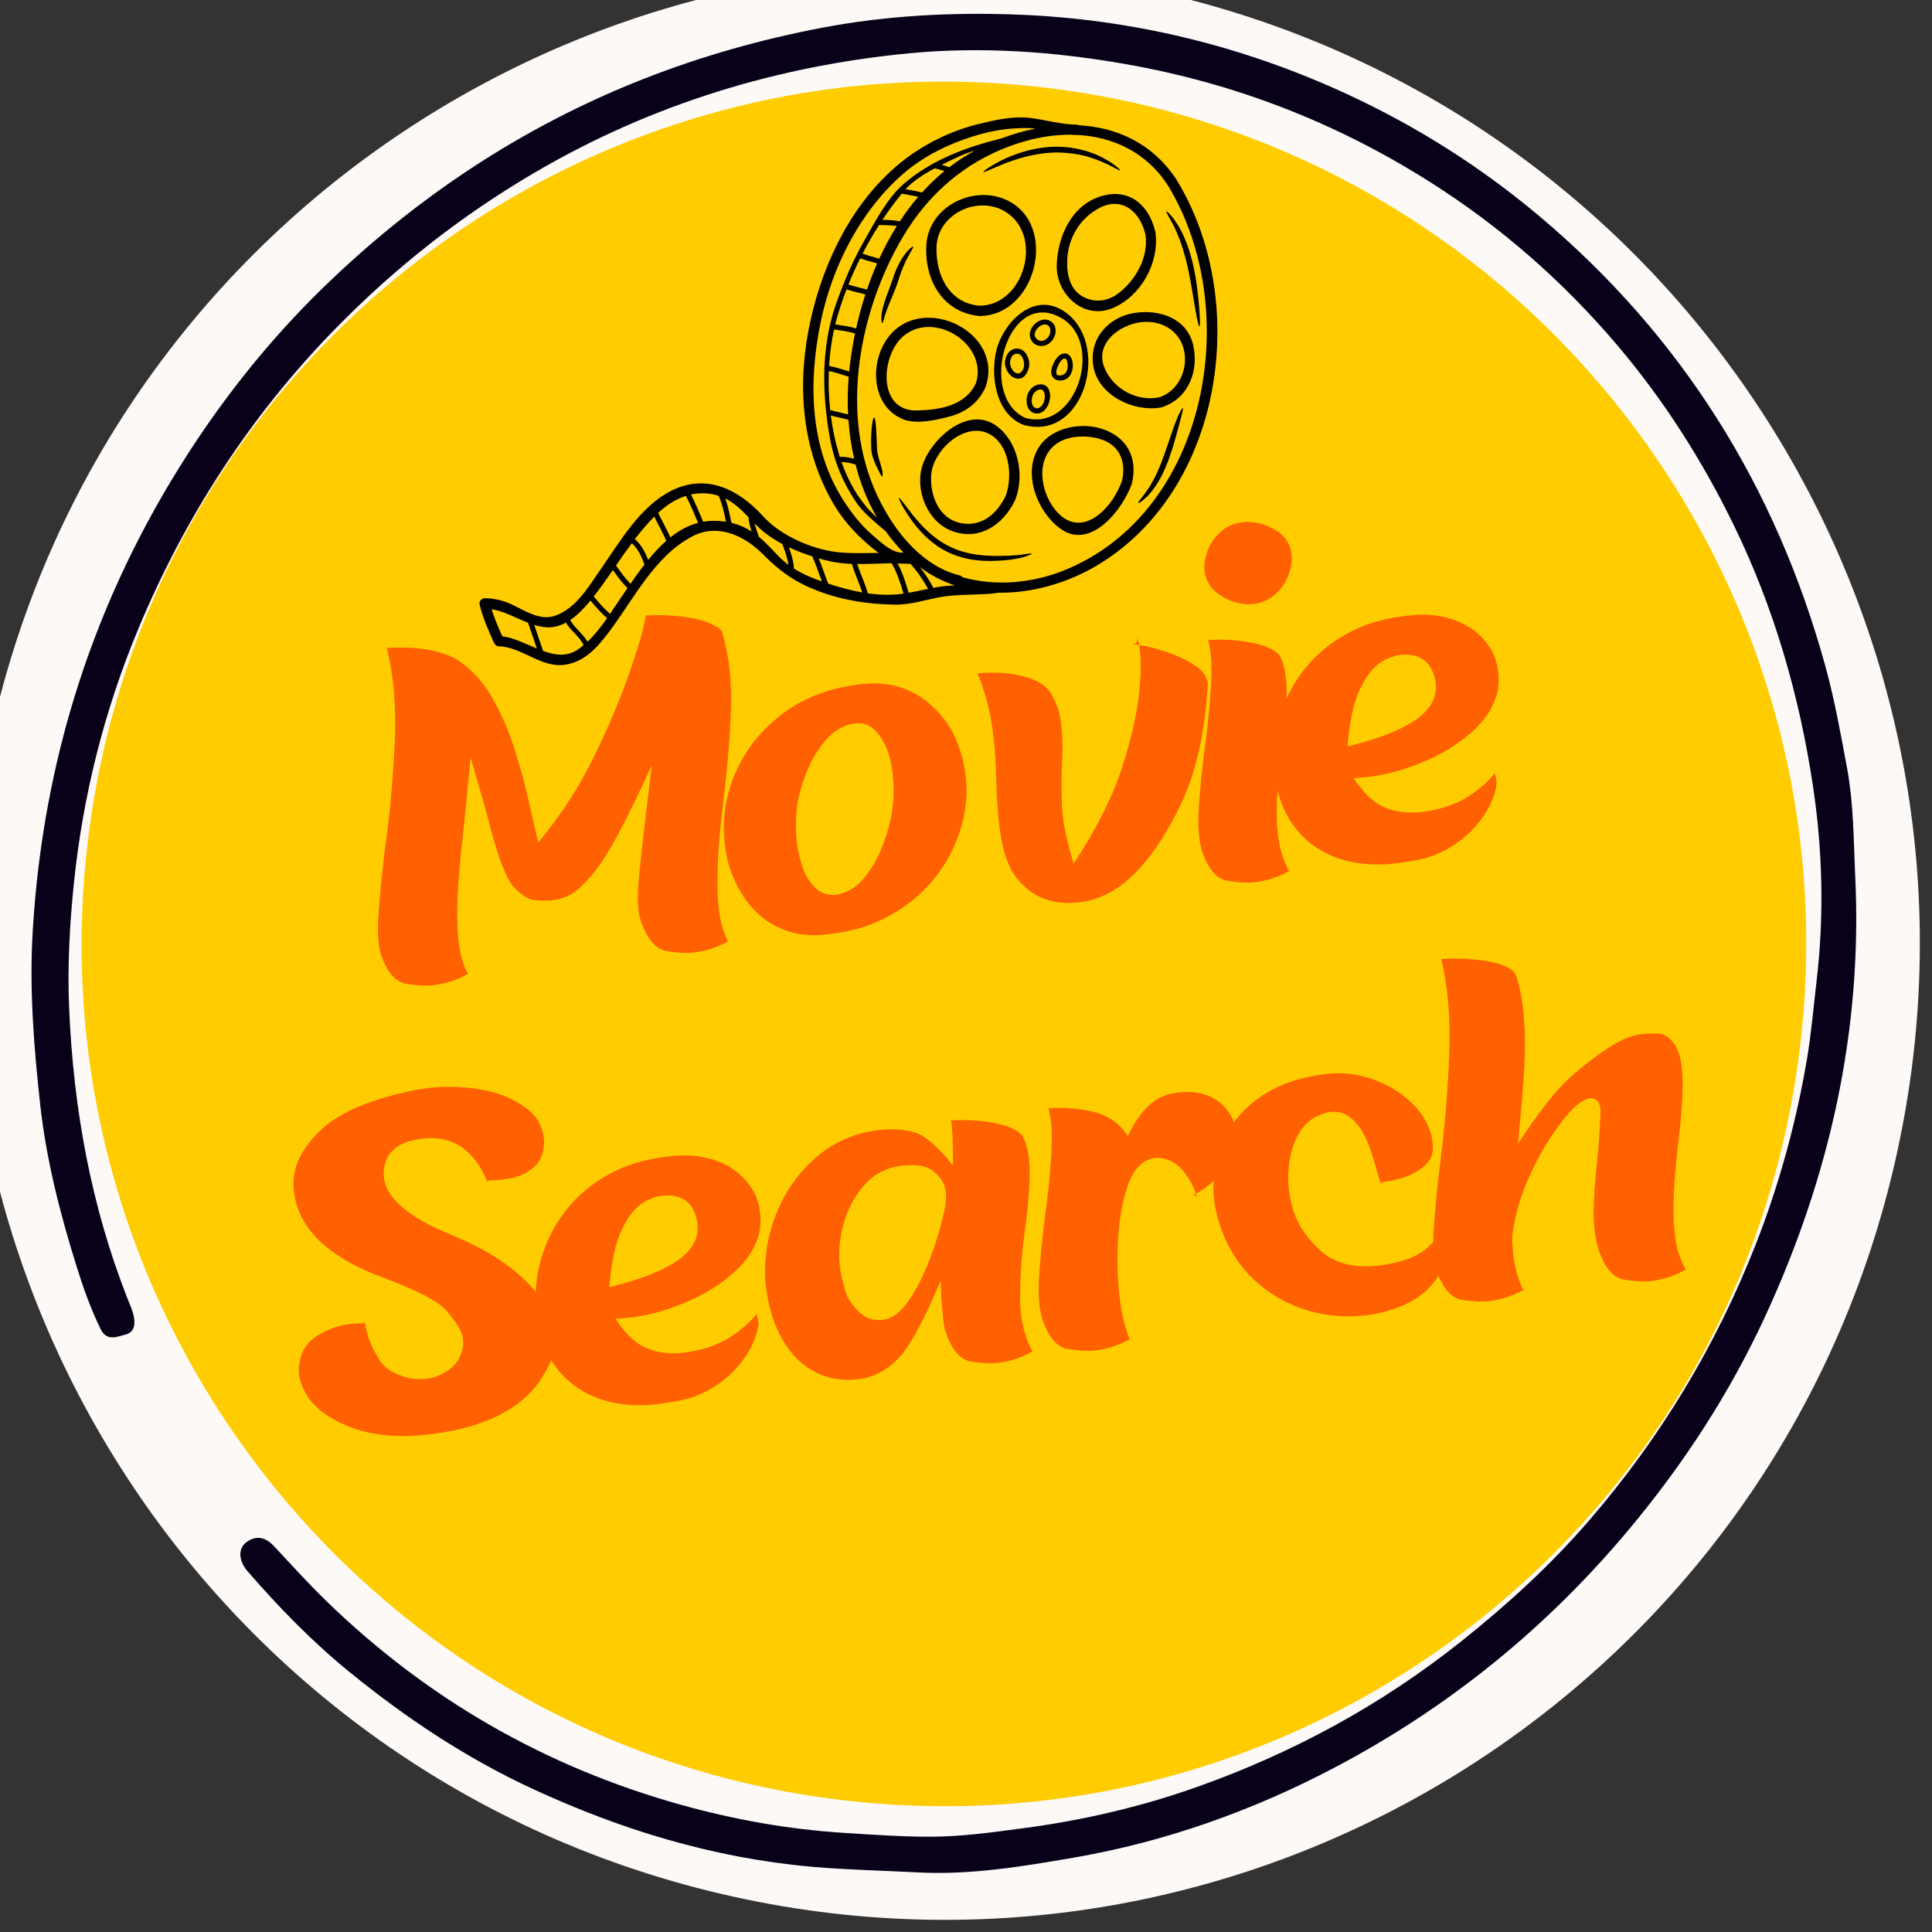 <svg xmlns="http://www.w3.org/2000/svg" xmlns:xlink="http://www.w3.org/1999/xlink" width="500" zoomAndPan="magnify" viewBox="0 0 375 375" height="500" preserveAspectRatio="xMidYMid meet" version="1.0"><rect x="0" y="0" width="375" height="375" fill="#333333" stroke="none"/><defs><g/><clipPath id="379fa5d17b"><path d="M 0 0 L 373 0 L 373 373 L 0 373 Z M 0 0 " clip-rule="nonzero"/></clipPath><clipPath id="bf89c1b00a"><path d="M 39.184 -42.59 L 409.023 39.184 L 327.25 409.023 L -42.59 327.25 Z M 39.184 -42.59 " clip-rule="nonzero"/></clipPath><clipPath id="b18e8435cd"><path d="M 224.102 -1.703 C 121.973 -24.285 20.875 40.203 -1.703 142.332 C -24.285 244.461 40.203 345.559 142.332 368.137 C 244.461 390.719 345.559 326.23 368.137 224.102 C 390.719 121.973 326.23 20.875 224.102 -1.703 " clip-rule="nonzero"/></clipPath><clipPath id="a2859cd6b7"><path d="M 6 2 L 361 2 L 361 364 L 6 364 Z M 6 2 " clip-rule="nonzero"/></clipPath><clipPath id="2deba83b08"><path d="M 367.293 357.539 L 12.023 370.312 L -0.965 9.047 L 354.305 -3.727 Z M 367.293 357.539 " clip-rule="nonzero"/></clipPath><clipPath id="17255fbcf3"><path d="M 367.293 357.539 L 12.023 370.312 L -0.965 9.047 L 354.305 -3.727 Z M 367.293 357.539 " clip-rule="nonzero"/></clipPath><clipPath id="9745506d21"><path d="M 15 15 L 351 15 L 351 351 L 15 351 Z M 15 15 " clip-rule="nonzero"/></clipPath><clipPath id="50ef8df666"><path d="M -2.773 329.582 L 36.848 -2.781 L 369.211 36.84 L 329.59 369.203 Z M -2.773 329.582 " clip-rule="nonzero"/></clipPath><clipPath id="27715338f6"><path d="M 17.035 163.402 C 6.094 255.18 71.629 338.453 163.406 349.395 C 255.188 360.336 338.457 294.801 349.398 203.023 C 360.34 111.242 294.809 27.973 203.027 17.031 C 111.246 6.09 27.977 71.621 17.035 163.402 " clip-rule="nonzero"/></clipPath><clipPath id="ecfb404f6e"><path d="M 93 22.586 L 237 22.586 L 237 129.836 L 93 129.836 Z M 93 22.586 " clip-rule="nonzero"/></clipPath></defs><g clip-path="url(#379fa5d17b)"><g clip-path="url(#bf89c1b00a)"><g clip-path="url(#b18e8435cd)"><path fill="#fdf9f7" d="M 39.184 -42.59 L 409.023 39.184 L 327.25 409.023 L -42.59 327.25 Z M 39.184 -42.59 " fill-opacity="1" fill-rule="nonzero"/></g></g></g><g clip-path="url(#a2859cd6b7)"><g clip-path="url(#2deba83b08)"><g clip-path="url(#17255fbcf3)"><path fill="#0b0019" d="M 360.074 169.559 C 361.613 199.863 355.129 228.566 342.422 255.93 C 335.602 270.602 326.824 284.07 316.438 296.551 C 300.387 315.836 281.324 331.332 259.164 343.023 C 243.133 351.477 226.18 357.504 208.332 360.582 C 198.402 362.293 188.332 363.969 178.191 363.434 C 171.344 363.07 164.484 362.949 157.625 362.34 C 138.484 360.645 120.547 355.176 103.27 347.164 C 90.445 341.219 78.773 333.441 67.816 324.52 C 60.586 318.629 54.129 312 48.047 304.973 C 46.359 303.023 46.156 300.668 47.707 299.441 C 49.672 297.887 51.539 298.355 53.18 300.105 C 56.512 303.66 59.762 307.281 63.266 310.684 C 82.906 329.785 105.918 343 132.301 350.348 C 142.609 353.215 153.07 355.074 163.793 355.758 C 169.391 356.113 175.016 356.512 180.594 356.504 C 186.555 356.5 192.543 355.66 198.48 354.875 C 210.012 353.359 221.324 350.75 232.293 346.863 C 250.918 340.258 268.055 330.973 283.566 318.629 C 292.551 311.48 300.984 303.781 308.465 295.102 C 322.23 279.145 333.012 261.348 340.719 241.715 C 345.324 229.984 348.645 217.914 350.742 205.488 C 351.59 200.469 352.008 195.414 352.602 190.371 C 354.098 177.656 353.762 164.906 351.867 152.383 C 349.219 134.887 344.324 117.91 336.5 101.879 C 330.379 89.336 322.949 77.66 313.93 67.027 C 303.312 54.52 291.105 43.84 277.168 35.074 C 259.082 23.688 239.586 16.152 218.539 12.453 C 204.574 9.996 190.504 8.996 176.43 10.348 C 150.84 12.816 126.68 20.199 104.375 33.152 C 89.875 41.578 76.812 51.809 65.062 63.844 C 48.512 80.793 35.957 100.25 26.867 122.012 C 20.254 137.844 16.102 154.367 14.344 171.418 C 13.516 179.48 13.07 187.625 13.422 195.75 C 14.25 215.035 17.609 233.832 24.68 251.883 C 25.125 253.016 25.648 254.141 25.926 255.312 C 26.293 256.852 26.156 258.594 24.418 259.02 C 22.809 259.414 20.754 260.473 19.535 257.984 C 17.629 254.09 16.18 250.02 14.898 245.918 C 11.691 235.66 9.016 225.262 7.82 214.539 C 6.57 203.297 5.672 191.965 6.352 180.707 C 8.344 147.363 18.246 116.441 36.355 88.266 C 43.836 76.637 52.465 65.863 62.344 56.203 C 80.441 38.52 101.129 24.695 124.77 15.379 C 136.059 10.934 147.664 7.645 159.551 5.387 C 172.043 3.008 184.762 2.359 197.379 2.832 C 219.773 3.664 241.301 8.914 261.68 18.367 C 275.09 24.586 287.488 32.449 298.82 41.984 C 326.516 65.297 344.758 94.605 354.32 129.371 C 356.125 135.941 357.324 142.691 358.57 149.398 C 359.781 156.047 359.773 162.816 360.074 169.559 Z M 360.074 169.559 " fill-opacity="1" fill-rule="nonzero"/></g></g></g><g clip-path="url(#9745506d21)"><g clip-path="url(#50ef8df666)"><g clip-path="url(#27715338f6)"><path fill="#ffcc00" d="M -2.773 329.582 L 36.848 -2.781 L 369.211 36.84 L 329.59 369.203 Z M -2.773 329.582 " fill-opacity="1" fill-rule="nonzero"/></g></g></g><path fill="#000000" d="M 232.777 59.91 C 232.938 62.039 232.969 63.363 232.812 63.379 C 232.668 63.398 232.355 62.109 231.996 60.008 C 231.621 57.906 231.223 55 230.535 51.859 C 230.18 50.293 229.77 48.828 229.336 47.516 C 228.875 46.207 228.418 45.055 227.949 44.109 C 227.039 42.25 226.254 41.145 226.41 41.047 C 226.516 40.973 227.492 41.859 228.648 43.73 C 229.227 44.652 229.785 45.824 230.309 47.16 C 230.816 48.5 231.273 50.012 231.637 51.621 C 232.332 54.832 232.609 57.785 232.777 59.91 " fill-opacity="1" fill-rule="nonzero"/><path fill="#000000" d="M 225.031 77.113 C 229.109 75.789 231.062 70.75 229.449 66.812 C 227.906 63.078 223.746 61.77 220.004 62.828 C 216.352 63.863 212.68 67.098 214.352 71.328 C 215.984 75.457 220.695 78.035 225.031 77.113 Z M 231.59 66.957 C 232.73 71.875 230.758 77.172 225.84 78.93 C 225.758 78.98 225.668 79.016 225.555 79.035 C 225.449 79.078 225.352 79.082 225.258 79.094 C 220.062 80.016 213.215 76.777 212.223 71.137 C 211.301 65.906 215.016 61.566 220.156 60.746 C 224.922 59.988 230.355 61.695 231.59 66.957 " fill-opacity="1" fill-rule="nonzero"/><path fill="#000000" d="M 229.57 79.219 C 229.727 79.277 229.418 80.391 228.938 82.184 C 228.453 83.977 227.816 86.477 226.844 89.184 C 226.34 90.539 225.777 91.805 225.18 92.914 C 224.559 94.004 223.922 94.957 223.285 95.684 C 222.012 97.152 221.008 97.727 220.918 97.633 C 220.785 97.512 221.645 96.672 222.656 95.191 C 223.18 94.453 223.715 93.504 224.262 92.43 C 224.781 91.348 225.305 90.121 225.789 88.797 C 226.742 86.152 227.492 83.684 228.188 81.938 C 228.859 80.184 229.43 79.156 229.57 79.219 " fill-opacity="1" fill-rule="nonzero"/><g clip-path="url(#ecfb404f6e)"><path fill="#000000" d="M 104.203 125.875 C 103.625 124.211 103.082 122.539 102.492 120.875 C 100.129 119.969 97.922 118.656 95.418 118.246 C 95.973 120.043 96.734 121.785 97.496 123.504 C 99.672 123.766 101.949 124.941 104.203 125.875 Z M 112.098 126.109 C 112.504 125.84 112.891 125.547 113.266 125.23 C 112.504 123.523 110.777 122.449 109.848 120.852 C 108.656 121.492 107.355 121.863 105.961 121.742 C 105.176 121.68 104.426 121.52 103.691 121.293 C 104.281 122.977 104.824 124.672 105.422 126.352 C 107.73 127.18 109.996 127.516 112.098 126.109 Z M 117.836 119.977 C 116.629 118.965 115.613 117.766 114.605 116.559 C 114.531 116.656 114.453 116.75 114.375 116.848 C 113.355 118.078 112.113 119.383 110.684 120.344 C 111.508 121.902 113.152 122.992 114.027 124.562 C 115.457 123.223 116.688 121.621 117.836 119.977 Z M 120.629 115.844 C 121.008 115.297 121.395 114.727 121.801 114.145 C 120.723 113.086 119.832 111.871 118.961 110.641 C 117.762 112.383 116.551 114.113 115.246 115.77 C 116.238 116.957 117.234 118.137 118.406 119.152 C 119.168 118.031 119.898 116.906 120.629 115.844 Z M 125.094 109.578 C 124.551 108.074 123.84 106.492 122.629 105.441 C 121.57 106.855 120.566 108.305 119.566 109.77 C 120.438 111 121.316 112.227 122.383 113.305 C 123.227 112.086 124.129 110.809 125.094 109.578 Z M 129.332 104.961 C 128.625 103.359 127.77 101.848 126.984 100.285 C 125.629 101.656 124.395 103.113 123.227 104.637 C 124.445 105.676 125.223 107.168 125.809 108.672 C 126.902 107.336 128.066 106.07 129.332 104.961 Z M 135.5 101.488 C 134.758 99.723 134.016 97.961 133.141 96.25 C 131.152 96.883 129.34 98.055 127.742 99.551 C 127.742 99.555 127.742 99.555 127.742 99.555 C 128.52 101.141 129.395 102.688 130.121 104.305 C 131.754 103 133.535 102 135.5 101.488 Z M 140.91 101.27 C 140.57 99.555 140.195 97.84 139.488 96.242 C 139.117 96.121 138.73 96.008 138.316 95.934 C 136.863 95.652 135.461 95.699 134.125 95.984 C 134.996 97.715 135.742 99.492 136.477 101.273 C 136.492 101.273 136.5 101.273 136.516 101.27 C 137.973 101.031 139.465 101.035 140.91 101.27 Z M 145.883 103.16 C 145.594 102.254 145.344 101.328 145.281 100.379 C 143.914 98.973 142.543 97.625 140.758 96.746 C 141.316 98.273 141.652 99.875 141.969 101.473 C 143.352 101.812 144.664 102.379 145.883 103.16 Z M 153.039 109.641 C 152.832 108.254 152.336 106.914 151.848 105.582 C 150.859 105.059 149.918 104.484 149.039 103.848 C 148.09 103.172 147.266 102.402 146.477 101.609 C 146.676 102.48 146.988 103.336 147.293 104.184 C 148.805 105.441 150.051 106.895 151.453 108.297 C 151.961 108.789 152.488 109.234 153.039 109.641 Z M 158.734 112.57 C 158.996 112.664 159.262 112.758 159.523 112.852 C 158.902 111.23 158.387 109.578 157.664 107.992 C 156.129 107.504 154.594 106.922 153.133 106.227 C 153.613 107.582 154.031 108.949 154.109 110.375 C 155.547 111.277 157.109 111.965 158.734 112.57 Z M 164.613 80.438 C 164.488 77.988 164.535 75.539 164.73 73.117 C 163.449 72.75 162.191 72.254 160.879 72.027 C 160.777 74.539 160.867 77.082 161.133 79.582 C 162.277 79.922 163.453 80.137 164.613 80.438 Z M 165.789 89.047 C 165.227 86.566 164.863 84.039 164.68 81.492 C 163.547 81.176 162.395 80.965 161.266 80.652 C 161.598 83.254 162.125 85.785 162.844 88.156 C 162.891 88.332 162.949 88.5 163.012 88.668 C 163.949 88.645 164.887 88.785 165.789 89.047 Z M 164.914 71.227 C 165.16 69.086 165.516 66.922 165.957 64.754 C 164.648 64.297 163.262 64.156 161.891 63.949 C 161.395 66.219 161.066 68.602 160.926 71.031 C 162.262 71.266 163.523 71.723 164.824 72.105 C 164.852 71.812 164.879 71.516 164.914 71.227 Z M 167.359 114.988 C 166.754 113.117 165.91 111.328 165.328 109.449 C 163.793 109.391 162.277 109.234 160.777 108.867 C 160.164 108.719 159.531 108.551 158.906 108.367 C 159.574 109.984 160.102 111.656 160.758 113.277 C 162.891 113.988 165.113 114.602 167.359 114.988 Z M 166.164 63.773 C 166.656 61.555 167.258 59.336 167.961 57.148 C 166.746 56.84 165.516 56.539 164.309 56.184 C 163.625 57.938 163.031 59.711 162.512 61.48 C 162.371 61.969 162.238 62.469 162.109 62.973 C 163.477 63.18 164.863 63.32 166.164 63.773 Z M 168.285 56.203 C 168.867 54.477 169.523 52.789 170.25 51.125 C 169.152 50.812 168.043 50.531 166.965 50.137 C 166.129 51.812 165.367 53.52 164.676 55.25 C 165.863 55.594 167.078 55.895 168.285 56.203 Z M 169.766 100.047 C 169.906 100.188 170.059 100.32 170.215 100.453 C 168.355 97.262 166.988 93.785 166.066 90.18 C 165.18 89.887 164.27 89.695 163.336 89.672 C 164.707 93.57 166.73 97.156 169.766 100.047 Z M 174.078 43.867 C 172.934 43.719 171.398 43.68 170.629 43.668 C 169.477 45.465 168.41 47.328 167.422 49.238 C 168.488 49.613 169.582 49.887 170.668 50.199 C 171.668 48.016 172.809 45.895 174.078 43.867 Z M 174.992 115.273 C 175.121 115.258 175.246 115.238 175.371 115.219 C 174.793 113.184 174.125 111.184 173.082 109.332 C 170.848 109.355 168.605 109.496 166.387 109.473 C 167.012 111.398 167.887 113.223 168.461 115.164 C 170.645 115.473 172.848 115.551 174.992 115.273 Z M 178.219 38.207 C 177.16 37.949 176.09 37.801 175.027 37.59 C 173.707 39.207 172.457 40.898 171.277 42.668 C 172.555 42.676 173.539 42.746 174.656 42.961 C 175.75 41.297 176.934 39.707 178.219 38.207 Z M 176.359 115.062 C 177.629 114.844 178.887 114.555 180.145 114.293 C 179.18 112.562 178.074 110.949 176.746 109.473 C 176.488 109.449 176.223 109.426 175.965 109.41 C 175.387 109.402 174.801 109.422 174.223 109.344 C 175.176 111.156 175.809 113.094 176.359 115.062 Z M 183.312 33.203 C 182.691 33 182.074 32.812 181.434 32.672 C 179.312 33.801 177.234 35.129 175.766 36.715 C 176.836 36.914 177.906 37.086 178.957 37.371 C 180.305 35.875 181.754 34.484 183.312 33.203 Z M 184.5 113.668 C 184.773 113.66 185.051 113.645 185.32 113.629 C 183.012 112.855 180.809 111.734 178.77 110.234 C 178.715 110.191 178.652 110.156 178.582 110.113 C 179.559 111.359 180.414 112.691 181.176 114.098 C 182.281 113.887 183.387 113.723 184.5 113.668 Z M 188.895 29.41 C 188.914 29.398 188.934 29.387 188.957 29.375 C 188.918 29.355 188.895 29.328 188.879 29.305 C 187.844 29.656 186.816 30.051 185.832 30.52 C 184.883 30.961 183.836 31.449 182.781 31.984 C 183.203 32.102 183.629 32.242 184.059 32.395 C 184.117 32.414 184.168 32.453 184.215 32.488 C 185.688 31.359 187.238 30.316 188.895 29.41 Z M 200.98 24.957 C 200.543 24.91 200.094 24.867 199.652 24.863 C 196.59 24.797 193.504 25.172 190.539 25.984 C 185.051 27.488 179.652 29.957 175.309 33.73 C 166.965 41 161.539 51.699 159.305 62.461 C 156.883 74.121 157.109 86.891 163.766 97.211 C 165.328 99.617 167.109 101.957 169.32 103.828 C 170.848 105.121 173.18 107.488 175.363 107.246 C 174.098 105.965 172.961 104.594 171.934 103.145 C 169.805 101.301 167.523 99.555 165.992 97.219 C 163.602 93.594 161.938 89.637 161.145 85.352 C 160.309 80.816 159.852 76.164 160.012 71.551 C 159.977 71.422 159.98 71.281 160.027 71.172 C 160.145 68.551 160.461 65.949 161.023 63.391 C 161.035 63.344 161.047 63.297 161.062 63.25 C 161.383 61.82 161.781 60.402 162.27 59.008 C 163.766 54.758 165.535 50.598 167.77 46.688 C 169.859 43.039 172.184 38.473 175.418 35.688 C 180.941 30.945 187.594 28.559 194.473 26.832 C 196.594 26.035 198.781 25.395 200.98 24.957 Z M 206.414 110.762 C 234.656 99.473 241.473 59.84 226.527 35.734 C 222.383 29.523 216.031 26.578 209.184 26.195 C 209.133 26.203 209.074 26.207 209.023 26.207 C 208.664 26.203 208.305 26.184 207.953 26.148 C 205.027 26.125 202.027 26.543 199.094 27.371 C 188.746 30.277 180.59 36.871 175.152 46.129 C 166.73 60.461 162.957 80.398 170.199 96.012 C 172.238 100.41 175.109 104.699 178.887 107.828 C 178.957 107.875 179.016 107.922 179.074 107.984 C 179.281 108.156 179.5 108.328 179.73 108.496 C 181.805 110.02 183.664 111.016 186.238 111.672 C 186.484 111.734 186.66 111.859 186.77 112.023 C 193.148 113.852 200.293 113.199 206.414 110.762 Z M 228.262 34.73 C 242.801 58.195 237.621 95.316 212.645 109.918 C 207.031 113.191 200.293 115.156 193.723 115.043 C 193.645 115.078 193.555 115.102 193.461 115.109 C 189.801 115.582 186.016 115.242 182.379 115.922 C 179.582 116.453 176.668 117.387 173.797 117.359 C 168.77 117.301 163.883 116.59 159.156 114.848 C 154.559 113.148 151.527 111.062 148.113 107.602 C 144.605 104.047 139.41 101.547 134.547 104.023 C 127.141 107.789 123.082 116.176 118.266 122.582 C 116.039 125.551 113.605 128.383 109.766 129.012 C 105.125 129.773 101.375 125.59 96.84 125.445 C 96.453 125.434 96.176 125.238 96.023 124.977 C 95.965 124.91 95.91 124.832 95.863 124.73 C 94.809 122.348 93.707 119.922 93.105 117.375 C 92.984 116.871 93.23 116.484 93.578 116.285 C 93.734 116.172 93.934 116.102 94.172 116.109 C 96.004 116.172 97.699 116.547 99.367 117.336 C 101.73 118.465 104.652 120.406 107.406 119.617 C 111.684 118.371 114.242 113.855 116.652 110.406 C 120.371 105.078 124.227 98.34 130.23 95.293 C 137.051 91.82 143.328 94.926 148.121 100.211 C 151.688 104.148 158.176 106.895 163.477 107.262 C 165.84 107.422 168.199 107.363 170.559 107.328 C 166.902 104.605 163.734 101.285 161.477 97.273 C 155.387 86.453 154.676 73.902 157.379 61.938 C 159.961 50.484 165.547 39.145 174.75 31.617 C 179.109 28.059 184.543 25.383 190.008 24.051 C 193.035 23.316 196.516 22.535 199.652 22.859 C 202.801 23.191 205.84 24.176 209.023 24.207 C 209.195 24.207 209.34 24.25 209.465 24.316 C 216.781 24.723 223.637 27.801 228.262 34.73 " fill-opacity="1" fill-rule="nonzero"/></g><path fill="#000000" d="M 216.883 57.078 C 220.344 54.582 222.984 49.957 222.344 45.59 C 221.371 41.223 217.887 38.012 213.379 40.375 C 209.598 42.344 207.309 46.227 207.145 50.5 C 207.031 53.418 207.727 56.582 210.727 57.848 C 212.82 58.734 215.047 58.406 216.883 57.078 Z M 224.293 45.309 C 225 51.094 221.41 57.48 216.047 59.773 C 210.344 62.211 204.898 57.094 205.117 51.344 C 205.32 45.824 208.016 39.816 213.715 38.086 C 219.086 36.449 222.973 39.711 224.203 44.832 C 224.23 44.898 224.25 44.973 224.266 45.059 C 224.285 45.148 224.293 45.23 224.293 45.309 " fill-opacity="1" fill-rule="nonzero"/><path fill="#000000" d="M 217.785 93.285 C 218.656 89.559 217.25 86.234 213.363 85.164 C 210.547 84.398 206.828 84.504 204.523 86.566 C 201.102 89.621 202.051 95.312 204.605 98.684 C 209.555 105.223 215.902 98.863 217.785 93.285 Z M 213.895 83.238 C 218.707 84.824 220.793 88.703 219.762 93.551 C 219.75 93.641 219.738 93.727 219.707 93.812 C 219.688 93.898 219.66 93.973 219.625 94.047 C 217.883 98.883 211.738 106.82 205.898 102.668 C 201.246 99.363 198.27 91.547 201.875 86.469 C 204.398 82.914 209.941 81.938 213.895 83.238 " fill-opacity="1" fill-rule="nonzero"/><path fill="#000000" d="M 216.609 32.25 C 217.184 32.703 217.473 32.984 217.426 33.047 C 217.375 33.102 217.004 32.953 216.375 32.617 C 215.762 32.27 214.844 31.82 213.691 31.32 C 213.102 31.102 212.484 30.816 211.77 30.621 C 211.422 30.52 211.062 30.395 210.688 30.289 C 210.305 30.211 209.914 30.117 209.508 30.027 C 207.898 29.711 206.098 29.539 204.199 29.621 C 200.391 29.816 197.055 30.926 194.719 31.852 C 192.387 32.789 190.965 33.535 190.879 33.379 C 190.828 33.254 192.07 32.289 194.395 31.121 C 196.695 29.992 200.137 28.703 204.141 28.496 C 206.141 28.406 208.051 28.621 209.738 29.016 C 210.156 29.133 210.562 29.234 210.953 29.34 C 211.344 29.465 211.719 29.609 212.078 29.742 C 212.809 29.98 213.434 30.332 214.027 30.602 C 215.172 31.215 216.059 31.785 216.609 32.25 " fill-opacity="1" fill-rule="nonzero"/><path fill="#000000" d="M 207.238 71.219 C 207.258 70.816 207.246 69.68 206.676 69.598 C 206.027 69.504 205.363 70.918 205.211 71.371 C 205.086 71.73 204.926 72.195 205.07 72.578 C 205.211 72.918 205.668 72.891 205.992 72.855 C 206.797 72.703 207.199 72.004 207.238 71.219 Z M 206.727 68.602 C 207.887 68.648 208.281 70.16 208.234 71.098 C 208.176 72.34 207.566 73.594 206.242 73.824 C 206.211 73.828 206.195 73.824 206.164 73.824 C 206.148 73.828 206.133 73.836 206.109 73.844 C 204.445 74.023 203.676 72.75 204.203 71.234 C 204.562 70.191 205.414 68.555 206.727 68.602 " fill-opacity="1" fill-rule="nonzero"/><path fill="#000000" d="M 198.949 81.086 C 208.934 83.973 214.375 66.516 206.008 61.723 C 195.5 55.688 189.707 76.777 198.949 81.086 Z M 206.004 60.102 C 215.957 65.812 210.773 86.023 198.535 82.43 C 198.488 82.418 198.457 82.391 198.422 82.371 C 198.398 82.367 198.383 82.367 198.367 82.355 C 193.199 80.074 192.188 72.816 193.434 67.875 C 194.699 62.844 200.25 56.809 206.004 60.102 " fill-opacity="1" fill-rule="nonzero"/><path fill="#000000" d="M 201.152 65.73 C 202.52 67.137 204.543 64.895 203.676 63.426 C 202.613 61.961 199.918 64.441 201.152 65.73 Z M 204.543 62.922 C 205.285 64.168 204.789 65.75 203.691 66.617 C 202.672 67.422 201.043 67.352 200.277 66.215 C 198.645 63.773 202.473 60.547 204.398 62.766 C 204.449 62.801 204.5 62.848 204.543 62.922 " fill-opacity="1" fill-rule="nonzero"/><path fill="#000000" d="M 201.176 79.254 C 203.004 79.297 203.363 75.422 201.867 75.602 C 201.004 75.707 200.43 76.457 200.305 77.266 C 200.176 78.07 200.281 79.051 201.176 79.254 Z M 202.117 74.605 C 204.992 74.734 203.965 80.469 201.117 80.258 C 201.09 80.258 201.07 80.246 201.043 80.238 C 201.023 80.238 201.004 80.246 200.98 80.246 C 199.41 79.969 199.051 78.195 199.363 76.855 C 199.668 75.602 200.777 74.539 202.117 74.605 " fill-opacity="1" fill-rule="nonzero"/><path fill="#000000" d="M 200.281 107.477 C 200.305 107.551 199.914 107.715 199.168 107.969 C 198.426 108.25 197.316 108.473 195.918 108.66 C 195.223 108.723 194.445 108.82 193.633 108.832 C 193.227 108.855 192.809 108.867 192.375 108.879 C 191.93 108.875 191.469 108.863 191.004 108.855 C 189.145 108.77 187.074 108.438 185.035 107.633 C 183 106.836 181.258 105.621 179.891 104.344 C 178.504 103.074 177.469 101.738 176.664 100.602 C 175.078 98.277 174.379 96.703 174.488 96.633 C 174.641 96.543 175.594 97.98 177.293 100.117 C 178.164 101.18 179.23 102.406 180.574 103.574 C 181.922 104.742 183.547 105.84 185.445 106.586 C 189.262 108.098 193.148 107.93 195.855 107.867 C 197.211 107.789 198.312 107.68 199.066 107.539 C 199.824 107.43 200.262 107.395 200.281 107.477 " fill-opacity="1" fill-rule="nonzero"/><path fill="#000000" d="M 197.152 72.375 C 198.129 72.855 198.785 71.652 198.781 70.824 C 198.781 70.078 198.488 68.852 197.598 68.68 C 196.559 68.488 196.078 69.57 196.043 70.422 C 196.078 71.137 196.48 72.043 197.152 72.375 Z M 197.492 67.652 C 198.973 67.695 199.871 69.523 199.777 70.824 C 199.691 72.062 198.855 73.77 197.336 73.477 C 195.965 73.223 195.113 71.734 195.047 70.422 C 195.105 69.008 195.949 67.617 197.492 67.652 " fill-opacity="1" fill-rule="nonzero"/><path fill="#000000" d="M 195.203 96.273 C 196.445 92.859 196.086 87.672 193.246 85.094 C 188.43 80.711 180.977 86.98 180.727 92.379 C 180.547 96.219 182.219 100.633 186.422 101.516 C 190.504 102.371 193.488 99.742 195.203 96.273 Z M 193.457 82.699 C 197.645 85.801 198.898 92.164 197.09 96.934 C 197.074 96.965 197.055 96.996 197.035 97.027 C 197.023 97.074 197.008 97.121 196.992 97.168 C 194.699 101.895 190.047 105.027 184.789 103.078 C 180.016 101.312 177.539 95.145 179.031 90.391 C 180.629 85.289 187.871 78.562 193.457 82.699 " fill-opacity="1" fill-rule="nonzero"/><path fill="#000000" d="M 190.117 59.34 C 198.949 59.293 202.688 45.398 194.926 40.965 C 189.562 37.898 181.879 41.629 181.77 48.07 C 181.664 53.441 184.227 58.828 190.117 59.34 Z M 194.133 38.348 C 205.676 42.016 201.773 60.945 190.406 61.332 C 190.32 61.34 190.227 61.352 190.117 61.34 C 190.016 61.34 189.922 61.332 189.832 61.301 C 182.797 60.523 179.293 54.004 179.828 47.289 C 180.375 40.484 187.93 36.371 194.133 38.348 " fill-opacity="1" fill-rule="nonzero"/><path fill="#000000" d="M 189.418 74.402 C 191.824 67.023 181.707 60.32 175.586 65.043 C 170.965 68.59 170.141 79.84 177.945 79.672 C 182.348 79.574 187.348 78.789 189.418 74.402 Z M 172.535 65.297 C 179.203 56.828 194.922 64.469 191.316 75.039 C 191.297 75.102 191.27 75.156 191.238 75.211 C 191.23 75.23 191.223 75.258 191.219 75.277 C 189.969 78.051 187.574 79.918 184.652 80.746 C 182.035 81.484 177.852 82.461 175.219 81.352 C 169.039 78.754 168.715 70.133 172.535 65.297 " fill-opacity="1" fill-rule="nonzero"/><path fill="#000000" d="M 177.242 47.879 C 177.367 48 176.824 48.723 176.164 49.984 C 175.82 50.605 175.469 51.387 175.125 52.262 C 174.762 53.133 174.484 54.113 174.113 55.203 C 173.328 57.348 172.465 59.125 172.008 60.488 C 171.535 61.789 171.422 62.734 171.25 62.711 C 171.117 62.703 170.934 61.805 171.246 60.277 C 171.523 58.805 172.305 56.875 173.051 54.828 C 173.406 53.805 173.738 52.742 174.172 51.855 C 174.594 50.953 175.031 50.168 175.484 49.559 C 176.375 48.34 177.145 47.785 177.242 47.879 " fill-opacity="1" fill-rule="nonzero"/><path fill="#000000" d="M 171.09 90.707 C 171.383 91.746 171.391 92.441 171.246 92.473 C 171.09 92.5 170.816 91.918 170.348 90.988 C 170.117 90.512 169.84 89.945 169.586 89.266 C 169.523 89.09 169.469 88.918 169.406 88.738 C 169.352 88.539 169.305 88.34 169.254 88.141 C 169.191 87.926 169.188 87.75 169.148 87.551 C 169.133 87.441 169.117 87.391 169.109 87.234 L 169.102 86.926 C 168.98 83.629 169.379 81.059 169.664 81.051 C 170 81.051 170.105 83.707 170.219 86.844 L 170.223 87.141 C 170.223 87.172 170.246 87.316 170.258 87.395 C 170.285 87.586 170.297 87.809 170.34 87.957 C 170.371 88.125 170.406 88.293 170.438 88.453 C 170.484 88.621 170.531 88.785 170.57 88.945 C 170.762 89.59 170.949 90.184 171.09 90.707 " fill-opacity="1" fill-rule="nonzero"/><g fill="#ff6000" fill-opacity="1"><g transform="translate(74.373, 192.495)"><g><path d="M 60.312 -7.609 C 59.07 -7.453 57.352 -7.535 55.156 -7.859 C 52.957 -8.18 51.234 -10.164 49.984 -13.812 C 49.422 -15.625 49.289 -18.188 49.594 -21.5 C 49.895 -25.164 50.75 -32.672 52.156 -44.016 C 48.051 -35.066 44.926 -28.977 42.781 -25.75 C 40.633 -22.52 38.594 -20.281 36.656 -19.031 C 35.477 -18.344 34.207 -17.914 32.844 -17.75 C 32.125 -17.656 31.051 -17.656 29.625 -17.75 C 28.195 -17.844 26.676 -18.805 25.062 -20.641 C 23.988 -22.211 22.992 -24.484 22.078 -27.453 C 21.473 -29.348 20.891 -31.43 20.328 -33.703 C 19.836 -35.586 18.719 -39.504 16.969 -45.453 C 16.281 -38.578 15.801 -33.688 15.531 -30.781 C 14.07 -18.852 13.992 -10.711 15.297 -6.359 C 15.734 -4.867 16.125 -3.906 16.469 -3.469 C 14.406 -2.301 12.164 -1.566 9.75 -1.266 C 8.52 -1.109 6.801 -1.191 4.594 -1.516 C 2.395 -1.836 0.691 -3.828 -0.516 -7.484 C -1.035 -9.367 -1.156 -12.047 -0.875 -15.516 C -0.602 -18.984 -0.211 -22.93 0.297 -27.359 C 1.223 -33.836 1.863 -40.645 2.219 -47.781 C 2.582 -54.914 2.078 -61.227 0.703 -66.719 C 5.953 -67.062 10.258 -66.441 13.625 -64.859 L 13.891 -64.75 C 16.848 -62.914 19.254 -60.383 21.109 -57.156 C 22.961 -53.926 24.469 -50.438 25.625 -46.688 C 25.664 -46.562 26 -45.441 26.625 -43.328 C 27.258 -41.223 27.992 -38.242 28.828 -34.391 L 30.109 -28.969 C 34.516 -34.27 38.172 -39.926 41.078 -45.938 C 43.992 -51.957 46.352 -57.629 48.156 -62.953 C 49.957 -68.273 50.879 -71.629 50.922 -73.016 C 52.891 -73.172 55.066 -73.125 57.453 -72.875 C 59.848 -72.625 61.789 -72.188 63.281 -71.562 C 64.77 -70.945 65.613 -70.344 65.812 -69.75 C 67.145 -65.258 67.703 -60.176 67.484 -54.5 C 67.266 -48.82 66.789 -43.109 66.062 -37.359 C 64.582 -25.297 64.5 -17.055 65.812 -12.641 C 66.25 -11.18 66.633 -10.234 66.969 -9.797 C 64.945 -8.641 62.727 -7.91 60.312 -7.609 Z M 60.312 -7.609 "/></g></g></g><g fill="#ff6000" fill-opacity="1"><g transform="translate(141.556, 184.076)"><g><path d="M 20.922 -10.422 C 23.047 -10.836 24.852 -11.988 26.344 -13.875 C 27.832 -15.758 29.004 -17.863 29.859 -20.188 C 30.723 -22.508 31.297 -24.602 31.578 -26.469 C 31.867 -28.332 31.957 -30.254 31.844 -32.234 C 31.738 -34.223 31.438 -36.066 30.938 -37.766 C 30.344 -39.547 29.5 -41.023 28.406 -42.203 C 27.312 -43.391 25.879 -43.875 24.109 -43.656 C 21.941 -43.219 20.102 -42.094 18.594 -40.281 C 17.094 -38.477 15.883 -36.426 14.969 -34.125 C 14.062 -31.832 13.473 -29.754 13.203 -27.891 C 12.93 -26.035 12.852 -24.129 12.969 -22.172 C 13.094 -20.223 13.398 -18.43 13.891 -16.797 L 14.359 -15.344 C 14.68 -14.281 15.406 -13.133 16.531 -11.906 C 17.656 -10.688 19.117 -10.191 20.922 -10.422 Z M 19.938 -2.828 L 18.922 -2.703 C 15.379 -2.266 12.141 -2.77 9.203 -4.219 C 6.273 -5.676 3.891 -8.004 2.047 -11.203 C 1.242 -12.586 0.582 -14.078 0.062 -15.672 C -0.582 -17.805 -0.953 -20.125 -1.047 -22.625 C -1.16 -27.094 -0.195 -31.367 1.844 -35.453 C 3.883 -39.535 6.867 -43.008 10.797 -45.875 C 14.734 -48.75 19.594 -50.547 25.375 -51.266 C 30.926 -51.961 35.625 -50.52 39.469 -46.938 C 42 -44.625 43.801 -41.707 44.875 -38.188 C 46.562 -32.738 46.422 -27.297 44.453 -21.859 C 43.316 -18.648 41.625 -15.711 39.375 -13.047 C 37.133 -10.379 34.367 -8.141 31.078 -6.328 C 27.797 -4.516 24.082 -3.348 19.938 -2.828 Z M 19.938 -2.828 "/></g></g></g><g fill="#ff6000" fill-opacity="1"><g transform="translate(190.988, 177.882)"><g><path d="M 18.641 -2.766 C 17.398 -2.609 16.109 -2.586 14.766 -2.703 C 12.266 -3.016 10.156 -3.883 8.438 -5.312 C 6.727 -6.738 5.504 -8.359 4.766 -10.172 C 4.504 -10.805 4.27 -11.438 4.062 -12.062 C 3.156 -15.07 2.602 -19.609 2.406 -25.672 C 2.301 -32.785 1.598 -38.492 0.297 -42.797 C -0.285 -44.703 -0.812 -46.164 -1.281 -47.188 L -2.125 -47.078 C 1.227 -47.492 4.266 -47.391 6.984 -46.766 C 9.703 -46.148 11.586 -45.164 12.641 -43.812 C 13.41 -42.688 14 -41.477 14.406 -40.188 C 15.156 -37.758 15.395 -34.117 15.125 -29.266 C 15.031 -26.703 15.035 -24.051 15.141 -21.312 C 15.242 -18.57 16 -14.883 17.406 -10.25 C 21.82 -16.969 24.953 -23.18 26.797 -28.891 C 28.648 -34.598 29.789 -39.723 30.219 -44.266 C 30.57 -48.535 30.453 -51.672 29.859 -53.672 L 29.703 -54.125 C 29.859 -53.363 29.594 -52.941 28.906 -52.859 C 29.062 -52.867 29.785 -52.754 31.078 -52.516 C 32.367 -52.285 34.023 -51.816 36.047 -51.109 C 38.066 -50.41 39.844 -49.508 41.375 -48.406 C 42.375 -47.645 43.008 -46.812 43.281 -45.906 C 43.383 -45.645 43.445 -45.406 43.469 -45.188 C 42.906 -35.602 41.113 -27.719 38.094 -21.531 C 33.25 -11.582 27.879 -5.594 21.984 -3.562 C 20.898 -3.176 19.785 -2.91 18.641 -2.766 Z M 18.641 -2.766 "/></g></g></g><g fill="#ff6000" fill-opacity="1"><g transform="translate(233.496, 172.555)"><g><path d="M 10.078 -1.312 C 8.848 -1.156 7.125 -1.238 4.906 -1.562 C 2.688 -1.883 0.973 -3.875 -0.234 -7.531 C -0.859 -9.77 -1.047 -12.609 -0.797 -16.047 C -0.555 -19.484 -0.191 -23.145 0.297 -27.031 C 0.898 -31.27 1.316 -35.367 1.547 -39.328 C 1.773 -43.285 1.594 -46.281 1 -48.312 C 4 -48.531 6.898 -48.344 9.703 -47.75 C 12.504 -47.156 14.266 -46.273 14.984 -45.109 C 15.223 -44.66 15.426 -44.145 15.594 -43.562 C 16.102 -41.945 16.312 -39.77 16.219 -37.031 C 16.125 -34.301 15.836 -31.07 15.359 -27.344 C 14.016 -17.957 13.977 -11.191 15.25 -7.047 C 15.75 -5.391 16.25 -4.211 16.75 -3.516 C 14.719 -2.348 12.492 -1.613 10.078 -1.312 Z M 9.969 -55.328 C 8.539 -55.148 7.02 -55.359 5.406 -55.953 C 2.789 -57.004 1.164 -58.555 0.531 -60.609 C 0.07 -62.223 0.242 -64.039 1.047 -66.062 C 2.117 -68.344 3.645 -69.883 5.625 -70.688 C 6.25 -70.926 6.922 -71.094 7.641 -71.188 C 9.066 -71.363 10.594 -71.16 12.219 -70.578 C 14.789 -69.609 16.375 -68.102 16.969 -66.062 C 17.445 -64.438 17.27 -62.594 16.438 -60.531 C 15.406 -58.27 13.891 -56.711 11.891 -55.859 C 11.285 -55.598 10.645 -55.422 9.969 -55.328 Z M 9.969 -55.328 "/></g></g></g><g fill="#ff6000" fill-opacity="1"><g transform="translate(248.262, 170.705)"><g><path d="M 23.062 -3.172 C 18.414 -2.586 14.305 -2.992 10.734 -4.391 C 7.16 -5.785 4.344 -8.066 2.281 -11.234 C 1.301 -12.742 0.539 -14.41 0 -16.234 C -0.625 -18.203 -0.973 -20.332 -1.047 -22.625 C -1.141 -25.969 -0.66 -29.223 0.391 -32.391 C 1.441 -35.566 3.023 -38.461 5.141 -41.078 C 7.266 -43.703 9.914 -45.898 13.094 -47.672 C 16.27 -49.441 19.914 -50.582 24.031 -51.094 L 24.922 -51.203 C 28.453 -51.648 31.641 -51.312 34.484 -50.188 C 37.328 -49.062 39.477 -47.32 40.938 -44.969 C 41.457 -44.188 41.852 -43.32 42.125 -42.375 C 42.645 -40.676 42.766 -38.816 42.484 -36.797 C 41.859 -33.797 40.172 -31.07 37.422 -28.625 C 34.68 -26.176 31.379 -24.176 27.516 -22.625 C 24.172 -21.25 20.883 -20.359 17.656 -19.953 L 14.484 -19.656 C 16.422 -16.719 18.469 -14.805 20.625 -13.922 C 22.781 -13.047 25.281 -12.785 28.125 -13.141 C 31.625 -13.672 34.516 -14.676 36.797 -16.156 C 39.078 -17.645 40.82 -19.203 42.031 -20.828 C 41.863 -20.879 41.836 -20.707 41.953 -20.312 C 42.004 -20.164 42.086 -19.758 42.203 -19.094 C 42.316 -18.426 42.062 -17.266 41.438 -15.609 C 40.812 -13.961 39.781 -12.281 38.344 -10.562 C 36.914 -8.844 35.078 -7.32 32.828 -6 C 30.578 -4.688 27.926 -3.836 24.875 -3.453 Z M 13.281 -25.828 C 18.57 -27.117 22.648 -28.617 25.516 -30.328 C 29.66 -32.828 31.195 -35.867 30.125 -39.453 C 29.188 -42.641 26.906 -44.004 23.281 -43.547 C 20.832 -43.078 18.922 -41.91 17.547 -40.047 C 16.172 -38.18 15.176 -36.109 14.562 -33.828 C 13.945 -31.547 13.52 -28.879 13.281 -25.828 Z M 13.281 -25.828 "/></g></g></g><g fill="#ff6000" fill-opacity="1"><g transform="translate(59.455, 281.361)"><g><path d="M 24.266 -3 C 18.336 -2.25 13.25 -2.645 9 -4.188 C 5.281 -5.52 2.488 -7.375 0.625 -9.75 C -0.133 -10.812 -0.695 -11.906 -1.062 -13.031 C -1.508 -14.332 -1.582 -15.68 -1.281 -17.078 C -0.926 -18.973 -0.07 -20.441 1.281 -21.484 C 3.281 -23.055 5.75 -24.031 8.688 -24.406 C 9.312 -24.477 9.938 -24.508 10.562 -24.5 C 11.195 -24.488 11.445 -24.66 11.312 -25.016 C 11.477 -23.898 11.719 -22.848 12.031 -21.859 C 12.469 -20.43 13.211 -18.898 14.266 -17.266 C 15.316 -15.641 17.348 -14.473 20.359 -13.766 C 21.516 -13.641 22.562 -13.633 23.5 -13.75 C 24.758 -13.906 26.055 -14.414 27.391 -15.281 C 28.723 -16.145 29.617 -17.297 30.078 -18.734 C 30.535 -19.891 30.57 -21.117 30.188 -22.422 C 29.781 -23.598 28.801 -25.094 27.25 -26.906 C 25.707 -28.727 21.617 -30.875 14.984 -33.344 C 5.547 -36.832 -0.055 -41.523 -1.828 -47.422 C -2.297 -48.848 -2.516 -50.336 -2.484 -51.891 C -2.422 -55.422 -0.582 -58.863 3.031 -62.219 C 6.656 -65.582 12.797 -68.125 21.453 -69.844 L 23.391 -70.141 C 26.867 -70.578 30.375 -70.488 33.906 -69.875 C 37.438 -69.258 40.41 -68.02 42.828 -66.156 C 44.297 -65.008 45.27 -63.641 45.75 -62.047 C 46.039 -61.203 46.172 -60.305 46.141 -59.359 C 46.035 -57.422 45.41 -55.938 44.266 -54.906 C 43.117 -53.883 41.812 -53.188 40.344 -52.812 C 39.457 -52.613 38.625 -52.469 37.844 -52.375 C 37.227 -52.289 36.594 -52.254 35.938 -52.266 C 35.281 -52.273 35.062 -52.078 35.281 -51.672 C 32.75 -57.953 28.676 -60.867 23.062 -60.422 L 22.266 -60.312 C 17.691 -59.738 15.281 -57.645 15.031 -54.031 C 14.977 -53.238 15.062 -52.445 15.281 -51.656 C 16.438 -48.02 20.773 -44.664 28.297 -41.594 C 33.711 -39.395 38.129 -36.766 41.547 -33.703 C 44.555 -31.066 46.508 -28.203 47.406 -25.109 C 47.539 -24.742 47.832 -23.598 48.281 -21.672 C 48.727 -19.742 47.707 -16.91 45.219 -13.172 C 41.281 -7.641 34.297 -4.25 24.266 -3 Z M 24.266 -3 "/></g></g></g><g fill="#ff6000" fill-opacity="1"><g transform="translate(104.983, 275.656)"><g><path d="M 23.062 -3.172 C 18.414 -2.586 14.305 -2.992 10.734 -4.391 C 7.16 -5.785 4.344 -8.066 2.281 -11.234 C 1.301 -12.742 0.539 -14.41 0 -16.234 C -0.625 -18.203 -0.973 -20.332 -1.047 -22.625 C -1.141 -25.969 -0.66 -29.223 0.391 -32.391 C 1.441 -35.566 3.023 -38.461 5.141 -41.078 C 7.266 -43.703 9.914 -45.898 13.094 -47.672 C 16.27 -49.441 19.914 -50.582 24.031 -51.094 L 24.922 -51.203 C 28.453 -51.648 31.641 -51.312 34.484 -50.188 C 37.328 -49.062 39.477 -47.32 40.938 -44.969 C 41.457 -44.188 41.852 -43.32 42.125 -42.375 C 42.645 -40.676 42.766 -38.816 42.484 -36.797 C 41.859 -33.797 40.172 -31.07 37.422 -28.625 C 34.68 -26.176 31.379 -24.176 27.516 -22.625 C 24.172 -21.25 20.883 -20.359 17.656 -19.953 L 14.484 -19.656 C 16.422 -16.719 18.469 -14.805 20.625 -13.922 C 22.781 -13.047 25.281 -12.785 28.125 -13.141 C 31.625 -13.672 34.516 -14.676 36.797 -16.156 C 39.078 -17.645 40.82 -19.203 42.031 -20.828 C 41.863 -20.879 41.836 -20.707 41.953 -20.312 C 42.004 -20.164 42.086 -19.758 42.203 -19.094 C 42.316 -18.426 42.062 -17.266 41.438 -15.609 C 40.812 -13.961 39.781 -12.281 38.344 -10.562 C 36.914 -8.844 35.078 -7.32 32.828 -6 C 30.578 -4.688 27.926 -3.836 24.875 -3.453 Z M 13.281 -25.828 C 18.57 -27.117 22.648 -28.617 25.516 -30.328 C 29.66 -32.828 31.195 -35.867 30.125 -39.453 C 29.188 -42.641 26.906 -44.004 23.281 -43.547 C 20.832 -43.078 18.922 -41.91 17.547 -40.047 C 16.172 -38.18 15.176 -36.109 14.562 -33.828 C 13.945 -31.547 13.52 -28.879 13.281 -25.828 Z M 13.281 -25.828 "/></g></g></g><g fill="#ff6000" fill-opacity="1"><g transform="translate(149.536, 270.073)"><g><path d="M 44.141 -5.531 C 42.898 -5.375 41.191 -5.457 39.016 -5.781 C 36.836 -6.102 35.141 -8.109 33.922 -11.797 C 33.555 -13.004 33.258 -16.238 33.031 -21.5 C 30.051 -14.363 27.484 -9.516 25.328 -6.953 C 22.984 -4.297 20.258 -2.773 17.156 -2.391 C 13.844 -1.973 10.848 -2.523 8.172 -4.047 C 5.504 -5.566 3.367 -7.926 1.766 -11.125 C 1.148 -12.332 0.645 -13.609 0.25 -14.953 C -0.477 -17.285 -0.91 -19.844 -1.047 -22.625 C -1.117 -27.07 -0.27 -31.316 1.5 -35.359 C 3.27 -39.41 5.812 -42.836 9.125 -45.641 C 12.438 -48.453 16.352 -50.141 20.875 -50.703 C 23.539 -51.035 25.895 -50.898 27.938 -50.297 C 29.988 -49.691 32.488 -47.547 35.438 -43.859 C 35.438 -48.598 35.305 -51.504 35.047 -52.578 C 38.086 -52.797 41.008 -52.609 43.812 -52.016 C 46.613 -51.43 48.359 -50.551 49.047 -49.375 C 49.285 -48.926 49.488 -48.41 49.656 -47.828 C 50.176 -46.18 50.395 -44 50.312 -41.281 C 50.227 -38.562 49.938 -35.32 49.438 -31.562 C 48.789 -26.938 48.469 -22.469 48.469 -18.156 C 48.457 -15.695 48.754 -13.453 49.359 -11.422 C 49.891 -9.703 50.398 -8.492 50.891 -7.797 C 48.805 -6.586 46.555 -5.832 44.141 -5.531 Z M 21.812 -13.906 C 23.633 -14.133 25.32 -15.383 26.875 -17.656 C 28.426 -19.938 29.812 -22.691 31.031 -25.922 C 32.258 -29.16 33.242 -32.57 33.984 -36.156 C 34.16 -37.531 34.109 -38.719 33.828 -39.719 C 33.535 -40.789 32.758 -41.828 31.5 -42.828 C 30.238 -43.836 28.102 -44.148 25.094 -43.766 C 22.375 -43.336 20.145 -42.164 18.406 -40.25 C 16.676 -38.344 15.383 -36.133 14.531 -33.625 C 13.07 -29.133 12.969 -24.816 14.219 -20.672 C 14.227 -20.578 14.395 -20.016 14.719 -18.984 C 15.051 -17.953 15.859 -16.789 17.141 -15.5 C 18.43 -14.207 19.988 -13.676 21.812 -13.906 Z M 21.812 -13.906 "/></g></g></g><g fill="#ff6000" fill-opacity="1"><g transform="translate(202.5, 263.436)"><g><path d="M 10.078 -1.312 C 8.848 -1.156 7.125 -1.238 4.906 -1.562 C 2.688 -1.883 0.973 -3.875 -0.234 -7.531 C -0.859 -9.77 -1.047 -12.609 -0.797 -16.047 C -0.555 -19.484 -0.191 -23.145 0.297 -27.031 C 0.898 -31.27 1.316 -35.367 1.547 -39.328 C 1.773 -43.285 1.594 -46.281 1 -48.312 C 4.031 -48.531 6.957 -48.297 9.781 -47.609 C 12.613 -46.93 14.828 -45.367 16.422 -42.922 C 18.797 -48.035 21.844 -50.828 25.562 -51.297 L 26.266 -51.375 C 28.836 -51.695 31.078 -51.336 32.984 -50.297 C 34.891 -49.266 36.289 -47.578 37.188 -45.234 L 37.188 -45.141 C 37.738 -43.266 37.66 -41.457 36.953 -39.719 C 36.254 -37.977 35.234 -36.426 33.891 -35.062 C 32.547 -33.695 31.301 -32.691 30.156 -32.047 C 29.562 -31.742 29.156 -31.582 28.938 -31.562 C 29.301 -31.602 29.613 -31.375 29.875 -30.875 L 29.641 -31.547 C 29.203 -33.098 28.422 -34.578 27.297 -35.984 C 25.617 -38.035 23.633 -38.922 21.344 -38.641 C 19.051 -38.16 17.375 -36.301 16.312 -33.062 C 15.258 -29.832 14.645 -26.16 14.469 -22.047 C 14.289 -17.941 14.457 -14.098 14.969 -10.516 C 15.227 -8.629 15.57 -7.02 16 -5.688 C 16.383 -4.383 16.648 -3.66 16.797 -3.516 C 14.734 -2.348 12.492 -1.613 10.078 -1.312 Z M 10.078 -1.312 "/></g></g></g><g fill="#ff6000" fill-opacity="1"><g transform="translate(238.967, 258.866)"><g><path d="M 26.422 -3.594 C 22.078 -3.051 17.898 -3.457 13.891 -4.812 C 9.891 -6.164 6.383 -8.398 3.375 -11.516 C 0.738 -14.391 -1.156 -17.707 -2.312 -21.469 C -3.457 -25.039 -3.727 -28.594 -3.125 -32.125 C -2.656 -35.176 -1.551 -37.977 0.188 -40.531 C 1.926 -43.094 4.273 -45.234 7.234 -46.953 C 10.191 -48.68 13.75 -49.805 17.906 -50.328 L 18.469 -50.406 C 21.562 -50.789 24.664 -50.414 27.781 -49.281 C 30.895 -48.145 33.547 -46.41 35.734 -44.078 C 37.117 -42.555 38.098 -40.898 38.672 -39.109 C 38.973 -38.141 39.141 -37.156 39.172 -36.156 C 39.172 -34.77 38.648 -33.609 37.609 -32.672 C 36.578 -31.742 35.352 -31.016 33.938 -30.484 C 32.52 -29.992 31.27 -29.68 30.188 -29.547 C 29.195 -29.422 28.832 -29.203 29.094 -28.891 C 28.82 -29.797 28.578 -30.598 28.359 -31.297 C 28.223 -31.879 28.051 -32.488 27.844 -33.125 C 27.664 -33.77 27.41 -34.598 27.078 -35.609 C 26.754 -36.617 26.266 -37.734 25.609 -38.953 C 24.953 -40.18 24.082 -41.211 23 -42.047 C 21.926 -42.891 20.613 -43.211 19.062 -43.016 C 15.156 -42.305 12.641 -39.492 11.516 -34.578 C 10.797 -31.078 10.953 -27.586 11.984 -24.109 C 12.922 -21.109 14.766 -18.395 17.516 -15.969 C 20.266 -13.539 24.113 -12.641 29.062 -13.266 C 33.02 -13.848 35.875 -14.863 37.625 -16.312 C 39.383 -17.758 40.656 -19.227 41.438 -20.719 C 41.602 -20.676 41.82 -20.211 42.094 -19.328 C 42.289 -18.766 42.379 -17.672 42.359 -16.047 C 42.336 -14.422 41.207 -12.25 38.969 -9.531 C 36.727 -6.82 33.145 -4.938 28.219 -3.875 Z M 26.422 -3.594 "/></g></g></g><g fill="#ff6000" fill-opacity="1"><g transform="translate(279.244, 253.819)"><g><path d="M 41.203 -5.156 C 40.004 -5.008 38.305 -5.098 36.109 -5.422 C 33.91 -5.742 32.203 -7.75 30.984 -11.438 C 30.316 -13.77 30.016 -16.27 30.078 -18.938 C 30.141 -21.613 30.344 -24.523 30.688 -27.672 C 31.031 -30.828 31.273 -34.32 31.422 -38.156 C 31.43 -38.539 31.391 -38.883 31.297 -39.188 C 30.961 -40.281 30.254 -40.758 29.172 -40.625 C 28.672 -40.562 27.895 -40.129 26.844 -39.328 C 25.801 -38.535 24.332 -36.789 22.438 -34.094 C 20.539 -31.406 18.816 -28.281 17.266 -24.719 C 15.711 -21.156 14.711 -17.52 14.266 -13.812 C 14.297 -11 14.617 -8.547 15.234 -6.453 C 15.68 -4.93 16.094 -3.938 16.469 -3.469 C 14.406 -2.301 12.164 -1.566 9.75 -1.266 C 8.52 -1.109 6.801 -1.191 4.594 -1.516 C 2.395 -1.836 0.691 -3.828 -0.516 -7.484 C -1.035 -9.367 -1.176 -12.07 -0.938 -15.594 C -0.695 -19.125 -0.301 -23.18 0.25 -27.766 C 1.125 -34.348 1.719 -41.266 2.031 -48.516 C 2.352 -55.773 1.836 -62.156 0.484 -67.656 C 2.285 -67.812 4.363 -67.789 6.719 -67.594 C 9.082 -67.406 11 -67.023 12.469 -66.453 C 13.945 -65.891 14.816 -65.18 15.078 -64.328 C 15.859 -61.836 16.352 -59.109 16.562 -56.141 C 16.781 -53.172 16.801 -50.051 16.625 -46.781 C 16.445 -43.52 16.039 -38.539 15.406 -31.844 C 19.445 -37.988 22.77 -42.227 25.375 -44.562 C 27.977 -46.906 30.551 -48.895 33.094 -50.531 C 35.32 -52.008 37.488 -52.879 39.594 -53.141 C 40.031 -53.191 40.922 -53.223 42.266 -53.234 C 43.617 -53.242 44.797 -52.547 45.797 -51.141 C 46.148 -50.523 46.457 -49.82 46.719 -49.031 C 47.633 -46.07 47.551 -40.301 46.469 -31.719 C 45.289 -21.82 45.297 -14.863 46.484 -10.844 C 47.016 -9.207 47.508 -8.066 47.969 -7.422 C 45.914 -6.223 43.66 -5.469 41.203 -5.156 Z M 41.203 -5.156 "/></g></g></g></svg>